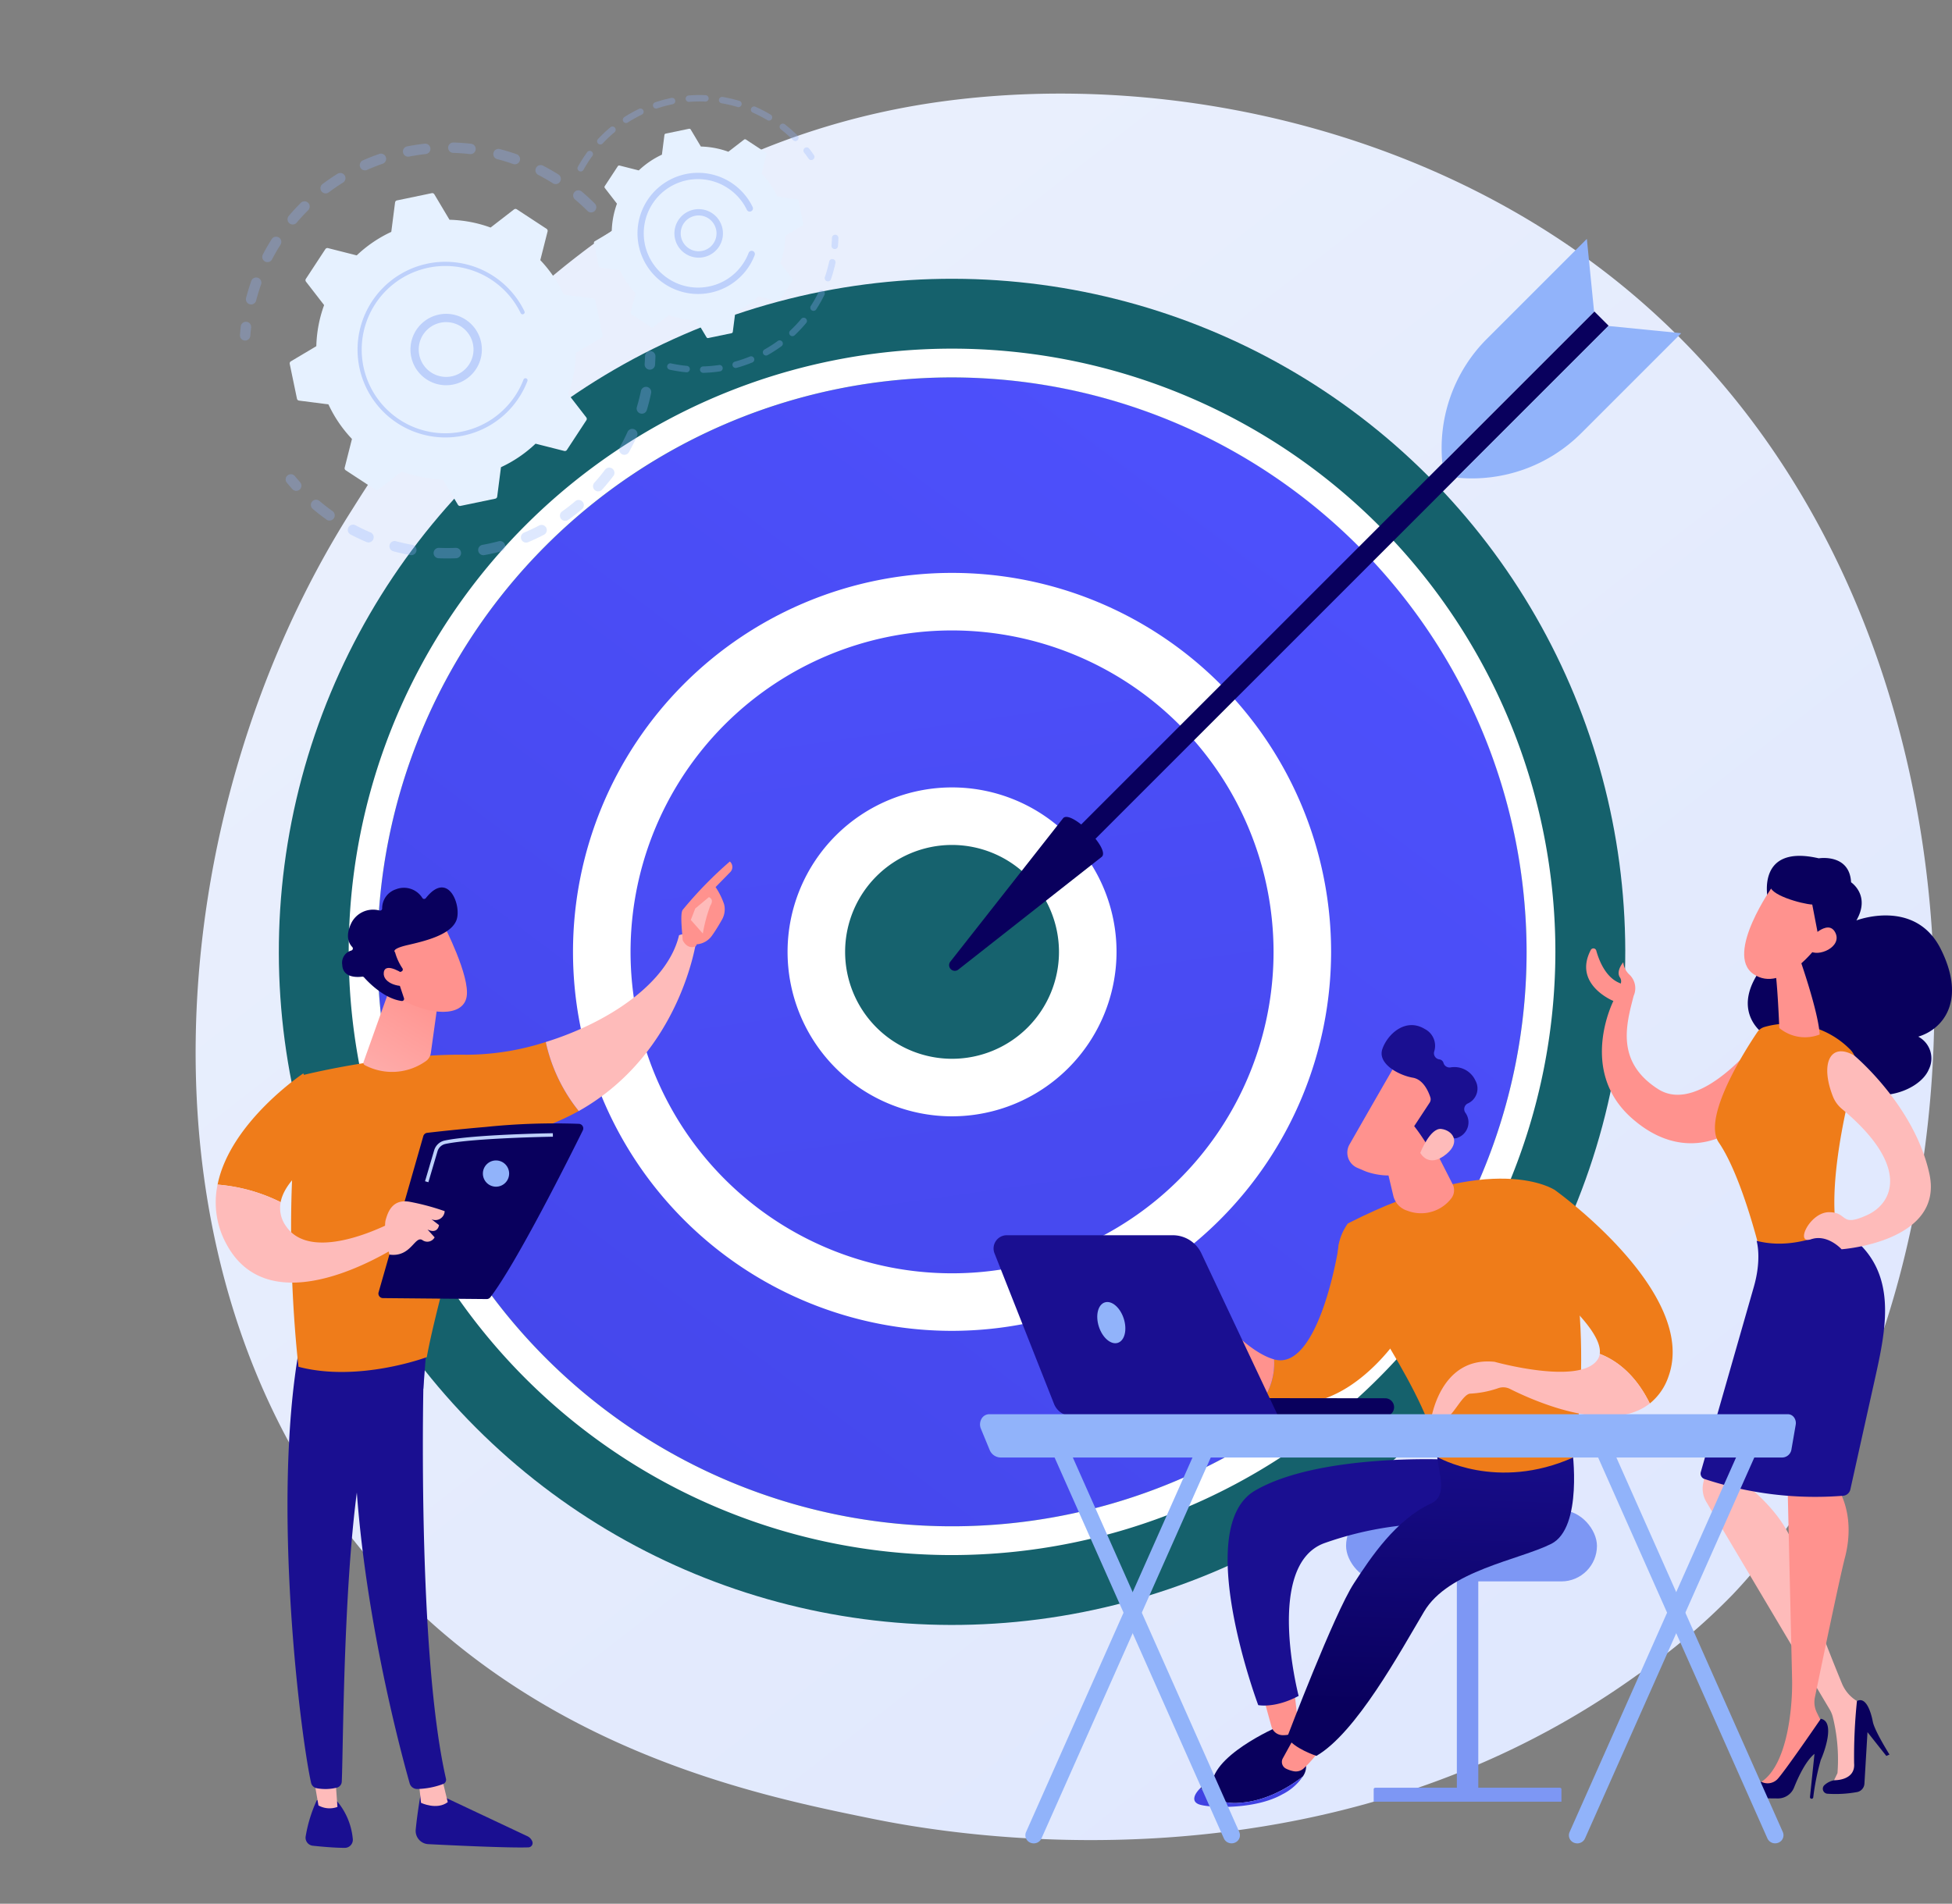 <svg xmlns="http://www.w3.org/2000/svg" xmlns:xlink="http://www.w3.org/1999/xlink" width="309.929" height="302.323" viewBox="0 0 309.929 302.323">
  <rect x="0" y="0" width="309.929" height="302.323" fill="#808080" stroke="none"/>
  <defs>
    <linearGradient id="linear-gradient" x1="1.13" y1="1.295" x2="0.236" y2="0.19" gradientUnits="objectBoundingBox">
      <stop offset="0" stop-color="#dae3fe"/>
      <stop offset="1" stop-color="#e9effd"/>
    </linearGradient>
    <linearGradient id="linear-gradient-2" x1="0.936" y1="-0.078" x2="-0.19" y2="1.416" gradientUnits="objectBoundingBox">
      <stop offset="0" stop-color="#4f52ff"/>
      <stop offset="1" stop-color="#4042e2"/>
    </linearGradient>
    <linearGradient id="linear-gradient-3" x1="1.214" y1="-0.449" x2="-0.632" y2="2.003" xlink:href="#linear-gradient-2"/>
    <linearGradient id="linear-gradient-4" x1="-63.915" y1="2.654" x2="-71.915" y2="3.512" gradientUnits="objectBoundingBox">
      <stop offset="0" stop-color="#09005d"/>
      <stop offset="1" stop-color="#1a0f91"/>
    </linearGradient>
    <linearGradient id="linear-gradient-5" x1="-6.881" y1="10.137" x2="-7.203" y2="13.584" xlink:href="#linear-gradient-4"/>
    <linearGradient id="linear-gradient-6" x1="74.698" y1="-1.308" x2="71.861" y2="5.08" xlink:href="#linear-gradient-4"/>
    <linearGradient id="linear-gradient-7" x1="294.732" y1="-1.081" x2="295.739" y2="-1.081" gradientUnits="objectBoundingBox">
      <stop offset="0" stop-color="#febbba"/>
      <stop offset="1" stop-color="#ff928e"/>
    </linearGradient>
    <linearGradient id="linear-gradient-8" x1="94.278" y1="-0.073" x2="91.261" y2="0.782" xlink:href="#linear-gradient-4"/>
    <linearGradient id="linear-gradient-9" x1="185.543" y1="-3.175" x2="178.523" y2="4.39" xlink:href="#linear-gradient-4"/>
    <linearGradient id="linear-gradient-10" x1="343.594" y1="-0.682" x2="344.608" y2="-0.682" xlink:href="#linear-gradient-7"/>
    <linearGradient id="linear-gradient-11" x1="63.163" y1="-0.139" x2="61.145" y2="0.704" xlink:href="#linear-gradient-4"/>
    <linearGradient id="linear-gradient-12" x1="57.231" y1="0.231" x2="58.231" y2="0.231" xlink:href="#linear-gradient-7"/>
    <linearGradient id="linear-gradient-13" x1="-70.452" y1="1.023" x2="-68.471" y2="3.707" xlink:href="#linear-gradient-7"/>
    <linearGradient id="linear-gradient-14" x1="409.415" y1="-0.657" x2="411.416" y2="-2.437" xlink:href="#linear-gradient-7"/>
    <linearGradient id="linear-gradient-15" x1="45.312" y1="0.037" x2="46.314" y2="0.037" xlink:href="#linear-gradient-7"/>
    <linearGradient id="linear-gradient-16" x1="-0.103" y1="1.691" x2="0.844" y2="-0.028" xlink:href="#linear-gradient-7"/>
    <linearGradient id="linear-gradient-17" x1="33.139" y1="46.635" x2="32.815" y2="45.569" xlink:href="#linear-gradient-7"/>
    <linearGradient id="linear-gradient-18" x1="25.118" y1="34.692" x2="25.322" y2="35.875" xlink:href="#linear-gradient-4"/>
    <linearGradient id="linear-gradient-19" x1="106.616" y1="221.975" x2="105.67" y2="217.362" xlink:href="#linear-gradient-7"/>
    <linearGradient id="linear-gradient-20" x1="41.57" y1="-0.062" x2="42.084" y2="2.428" xlink:href="#linear-gradient-4"/>
    <linearGradient id="linear-gradient-21" x1="141.633" y1="0.5" x2="142.633" y2="0.5" xlink:href="#linear-gradient-7"/>
    <linearGradient id="linear-gradient-22" x1="9.972" y1="-0.407" x2="8.878" y2="0.795" xlink:href="#linear-gradient-7"/>
    <linearGradient id="linear-gradient-23" x1="-24.57" y1="1.893" x2="-25.182" y2="2.513" xlink:href="#linear-gradient-4"/>
    <linearGradient id="linear-gradient-24" x1="-115.067" y1="7.711" x2="-114.842" y2="6.801" xlink:href="#linear-gradient-7"/>
    <linearGradient id="linear-gradient-25" x1="-66.571" y1="5.644" x2="-65.362" y2="6.807" xlink:href="#linear-gradient-7"/>
    <linearGradient id="linear-gradient-26" x1="-76.739" y1="5.01" x2="-78.62" y2="6.915" xlink:href="#linear-gradient-4"/>
    <linearGradient id="linear-gradient-27" x1="-187.299" y1="18.446" x2="-183.923" y2="22.765" xlink:href="#linear-gradient-7"/>
    <linearGradient id="linear-gradient-28" x1="7.286" y1="1.272" x2="8.687" y2="0.135" xlink:href="#linear-gradient-7"/>
    <linearGradient id="linear-gradient-29" x1="16.645" y1="0.43" x2="17.64" y2="0.43" xlink:href="#linear-gradient-4"/>
    <linearGradient id="linear-gradient-30" x1="15.83" y1="0.377" x2="11.933" y2="0.708" xlink:href="#linear-gradient-7"/>
    <linearGradient id="linear-gradient-31" x1="15.631" y1="0.421" x2="16.624" y2="0.421" xlink:href="#linear-gradient-4"/>
    <linearGradient id="linear-gradient-32" x1="1.968" y1="-0.231" x2="0.935" y2="0.314" xlink:href="#linear-gradient-4"/>
    <linearGradient id="linear-gradient-33" x1="8.911" y1="0.789" x2="11.881" y2="-1.387" xlink:href="#linear-gradient-7"/>
    <linearGradient id="linear-gradient-34" x1="-9.604" y1="-1.469" x2="-10.014" y2="-0.35" xlink:href="#linear-gradient-4"/>
    <linearGradient id="linear-gradient-35" x1="-30.264" y1="-0.93" x2="-29.136" y2="-0.93" xlink:href="#linear-gradient-7"/>
    <linearGradient id="linear-gradient-36" x1="-4.436" y1="0.383" x2="-3.744" y2="-0.528" xlink:href="#linear-gradient-4"/>
    <linearGradient id="linear-gradient-37" x1="-8.486" y1="-1.105" x2="-9.728" y2="2.367" xlink:href="#linear-gradient-4"/>
    <linearGradient id="linear-gradient-38" x1="-8.81" y1="-1.332" x2="-7.877" y2="-1.332" xlink:href="#linear-gradient-2"/>
    <linearGradient id="linear-gradient-39" x1="-26.908" y1="-1.077" x2="-26.006" y2="-1.077" xlink:href="#linear-gradient-7"/>
    <linearGradient id="linear-gradient-40" x1="-3.986" y1="0.705" x2="-3.955" y2="-0.272" xlink:href="#linear-gradient-4"/>
    <linearGradient id="linear-gradient-41" x1="-6.41" y1="0.002" x2="-5.417" y2="0.002" xlink:href="#linear-gradient-7"/>
    <linearGradient id="linear-gradient-42" x1="-15.914" y1="-0.516" x2="-14.795" y2="-0.516" xlink:href="#linear-gradient-7"/>
    <linearGradient id="linear-gradient-43" x1="-4.698" y1="0.781" x2="-5.941" y2="7.598" xlink:href="#linear-gradient-7"/>
    <linearGradient id="linear-gradient-44" x1="-9.537" y1="-10.969" x2="-10.634" y2="-9.655" xlink:href="#linear-gradient-7"/>
    <linearGradient id="linear-gradient-45" x1="-11.662" y1="-10.689" x2="-10.387" y2="-10.689" xlink:href="#linear-gradient-4"/>
    <linearGradient id="linear-gradient-46" x1="-36.21" y1="-39.653" x2="-33.79" y2="-42.329" xlink:href="#linear-gradient-7"/>
    <linearGradient id="linear-gradient-47" x1="31.102" y1="22.046" x2="30.362" y2="24.483" xlink:href="#linear-gradient-4"/>
    <linearGradient id="linear-gradient-48" x1="23.832" y1="0.134" x2="23.432" y2="0.8" xlink:href="#linear-gradient-4"/>
  </defs>
  <g id="Grupo_152101" data-name="Grupo 152101" transform="translate(-141.413 -305.622)">
    <path id="Trazado_205026" data-name="Trazado 205026" d="M697.67,693.342A99.806,99.806,0,0,1,682.4,706.2c-49.814,35.742-108.758,25.324-121.285,22.779-18.5-3.757-54.256-11.02-80.108-41.421-39.112-45.995-33.022-118.458-2.684-166.293,5.549-8.75,34.862-57.313,94.44-65.1,36.056-4.713,78.086,4.793,108.523,30.293C745.176,539.983,740.628,648.117,697.67,693.342Z" transform="translate(-281.131 -134.516)" fill="url(#linear-gradient)"/>
    <g id="Grupo_152072" data-name="Grupo 152072" transform="translate(141.413 305.622)">
      <g id="Grupo_152070" data-name="Grupo 152070" transform="translate(0 0)">
        <circle id="Elipse_5430" data-name="Elipse 5430" cx="106.888" cy="106.888" r="106.888" transform="translate(0 151.162) rotate(-45)" fill="#15616c"/>
        <g id="Grupo_152067" data-name="Grupo 152067" transform="translate(55.368 55.368)">
          <circle id="Elipse_5431" data-name="Elipse 5431" cx="91.224" cy="91.224" r="91.224" transform="translate(4.569 4.569)" fill="url(#linear-gradient-2)"/>
          <path id="Trazado_205027" data-name="Trazado 205027" d="M793.693,1053.692A95.794,95.794,0,1,1,889.487,957.9,95.9,95.9,0,0,1,793.693,1053.692Zm0-187.018A91.224,91.224,0,1,0,884.917,957.9,91.327,91.327,0,0,0,793.693,866.674Z" transform="translate(-697.9 -862.105)" fill="#fff"/>
        </g>
        <g id="Grupo_152068" data-name="Grupo 152068" transform="translate(72.511 72.511)">
          <circle id="Elipse_5432" data-name="Elipse 5432" cx="55.615" cy="55.615" r="55.615" transform="translate(0 78.651) rotate(-45)" fill="url(#linear-gradient-3)"/>
          <path id="Trazado_205028" data-name="Trazado 205028" d="M1115.983,1340.38a60.184,60.184,0,1,1,60.184-60.184A60.253,60.253,0,0,1,1115.983,1340.38Zm0-111.23a51.046,51.046,0,1,0,51.046,51.045A51.1,51.1,0,0,0,1115.983,1229.15Z" transform="translate(-1037.332 -1201.544)" fill="#fff"/>
        </g>
        <g id="Grupo_152069" data-name="Grupo 152069" transform="translate(120.69 120.69)">
          <circle id="Elipse_5433" data-name="Elipse 5433" cx="21.547" cy="21.547" r="21.547" transform="translate(0 30.472) rotate(-45)" fill="#16626e"/>
          <path id="Trazado_205029" data-name="Trazado 205029" d="M1424.32,1614.642a26.116,26.116,0,1,1,26.116-26.116A26.145,26.145,0,0,1,1424.32,1614.642Zm0-43.094a16.978,16.978,0,1,0,16.978,16.978A17,17,0,0,0,1424.32,1571.548Z" transform="translate(-1393.848 -1558.054)" fill="#fff"/>
        </g>
      </g>
      <g id="Grupo_152071" data-name="Grupo 152071" transform="translate(150.718 37.935)">
        <rect id="Rectángulo_44783" data-name="Rectángulo 44783" width="3.21" height="121.537" transform="matrix(-0.707, -0.707, 0.707, -0.707, 18.764, 99.722)" fill="url(#linear-gradient-4)"/>
        <path id="Trazado_205030" data-name="Trazado 205030" d="M1674.329,1609.681c1.3-1.3,7.44,4.836,6.138,6.138l-22.766,17.9a.9.9,0,0,1-1.27-1.27Z" transform="translate(-1656.228 -1517.705)" fill="url(#linear-gradient-5)"/>
        <path id="Trazado_205031" data-name="Trazado 205031" d="M2490.056,825.905l11.562,1.149-15.872,15.872a24.538,24.538,0,0,1-19.777,7.066h0Z" transform="translate(-2385.402 -812.074)" fill="#91b3fa"/>
        <path id="Trazado_205032" data-name="Trazado 205032" d="M2466.156,698.457l-1.149-11.562-15.872,15.872a24.536,24.536,0,0,0-7.067,19.777h0Z" transform="translate(-2363.772 -686.895)" fill="#91b3fa"/>
      </g>
    </g>
    <g id="Grupo_152083" data-name="Grupo 152083" transform="translate(179.509 320.714)">
      <g id="Grupo_152077" data-name="Grupo 152077" transform="translate(0 7.537)">
        <g id="Grupo_152073" data-name="Grupo 152073" opacity="0.3">
          <path id="Trazado_205033" data-name="Trazado 205033" d="M589.23,543.92a.827.827,0,0,1-1.17,0c-.628-.628-1.291-1.237-1.974-1.812a.827.827,0,0,1-.109-1.153l.01-.013a.827.827,0,0,1,1.166-.1c.718.605,1.417,1.247,2.077,1.908a.827.827,0,0,1,.058,1.1A.809.809,0,0,1,589.23,543.92Zm-6.655-4.383c-.754-.476-1.535-.925-2.323-1.334a.827.827,0,1,1,.762-1.468c.829.43,1.651.9,2.445,1.4a.827.827,0,0,1,.257,1.141.857.857,0,0,1-.057.08A.827.827,0,0,1,582.575,539.537Zm-6.314-3.064c-.838-.3-1.7-.559-2.561-.781a.827.827,0,0,1,.414-1.6c.907.235,1.814.512,2.7.823a.827.827,0,1,1-.55,1.56ZM569.42,534.9c-.885-.1-1.784-.165-2.673-.19a.827.827,0,1,1,.046-1.654c.936.026,1.883.094,2.814.2a.827.827,0,0,1-.187,1.643Zm-7.021-.011c-.883.1-1.774.235-2.649.407a.827.827,0,1,1-.32-1.623c.92-.182,1.858-.326,2.787-.428a.827.827,0,0,1,.182,1.644Zm-6.848,1.543c-.841.291-1.679.621-2.492.983a.827.827,0,0,1-.672-1.511c.856-.38,1.738-.728,2.623-1.035a.827.827,0,0,1,.541,1.563Zm-21.1,22.32a.827.827,0,0,1-.592-1.009c.236-.906.515-1.813.828-2.7a.827.827,0,1,1,1.559.553c-.3.839-.562,1.7-.786,2.561a.826.826,0,0,1-1.009.592Zm14.763-19.3c-.754.47-1.5.979-2.209,1.513a.827.827,0,1,1-.992-1.323c.749-.562,1.532-1.1,2.326-1.593a.827.827,0,1,1,.875,1.4ZM536.872,551.96a.827.827,0,0,1-.351-1.116c.433-.83.907-1.651,1.409-2.443a.827.827,0,1,1,1.4.886c-.477.752-.928,1.533-1.339,2.322a.827.827,0,0,1-1.116.351Zm6.849-8.15c-.63.627-1.241,1.289-1.816,1.969a.827.827,0,0,1-1.274-1.055l.011-.013c.605-.716,1.249-1.413,1.911-2.073a.827.827,0,0,1,1.227,1.106C543.761,543.767,543.741,543.789,543.721,543.811Z" transform="translate(-532.886 -533.056)" fill="#91b3fa"/>
          <path id="Trazado_205034" data-name="Trazado 205034" d="M525.768,821.973a.822.822,0,0,0,.182-.459c.031-.425.072-.857.121-1.283a.827.827,0,1,0-1.643-.188c-.051.448-.094.9-.128,1.35a.827.827,0,0,0,1.468.581Z" transform="translate(-524.298 -790.828)" fill="#91b3fa"/>
        </g>
        <g id="Grupo_152074" data-name="Grupo 152074" transform="translate(7.249 33.103)" opacity="0.3">
          <path id="Trazado_205035" data-name="Trazado 205035" d="M599.491,1064.762a.827.827,0,0,0-.027-1.072c-.284-.317-.567-.646-.84-.977a.827.827,0,0,0-1.276,1.052c.287.348.585.695.885,1.029a.827.827,0,0,0,1.168.064A.807.807,0,0,0,599.491,1064.762Z" transform="translate(-597.158 -1042.847)" fill="#91b3fa"/>
          <path id="Trazado_205036" data-name="Trazado 205036" d="M683.724,939.3a.827.827,0,1,1-1.232-1.1c.58-.648,1.142-1.331,1.676-2.036a.827.827,0,0,1,1.319,1q-.347.459-.707.9C684.438,938.479,684.083,938.9,683.724,939.3Zm3.106-5.6a.827.827,0,0,1-.316-1.126c.429-.765.831-1.555,1.194-2.351a.827.827,0,1,1,1.5.686c-.382.838-.805,1.67-1.257,2.474a.8.8,0,0,1-.079.117A.827.827,0,0,1,686.829,933.7Zm-6.335,8.74c-.7.6-1.439,1.169-2.19,1.7a.827.827,0,1,1-.96-1.347c.714-.508,1.414-1.052,2.08-1.618a.827.827,0,1,1,1.07,1.261Zm9.275-15.2a.827.827,0,0,1-.555-1.029c.251-.839.469-1.7.648-2.555a.827.827,0,0,1,1.619.338c-.189.9-.418,1.807-.682,2.69a.826.826,0,0,1-1.029.555Zm-15.3,19.254c-.815.426-1.66.823-2.51,1.18a.827.827,0,1,1-.64-1.525c.808-.339,1.611-.716,2.384-1.121a.827.827,0,1,1,.766,1.466Zm-6.773,2.637c-.891.238-1.8.441-2.707.6a.827.827,0,1,1-.293-1.628c.861-.155,1.727-.348,2.573-.574a.827.827,0,1,1,.427,1.6Zm-7.187,1.1c-.922.039-1.855.039-2.775,0a.827.827,0,1,1,.069-1.653c.874.036,1.761.036,2.637,0a.827.827,0,1,1,.069,1.653Zm-7.256-.5c-.908-.164-1.819-.369-2.709-.608a.827.827,0,1,1,.431-1.6c.844.228,1.71.422,2.572.578a.827.827,0,1,1-.294,1.628Zm-6.973-2.079c-.847-.359-1.69-.759-2.506-1.189a.827.827,0,1,1,.771-1.463c.775.409,1.576.789,2.38,1.13a.827.827,0,1,1-.646,1.523Zm-6.34-3.556c-.552-.394-1.1-.81-1.624-1.236q-.286-.231-.565-.468a.817.817,0,0,1-.1-1.165.827.827,0,0,1,1.166-.1q.265.225.537.445c.5.405,1.019.8,1.544,1.175a.827.827,0,0,1,.192,1.154c-.01.014-.02.028-.031.041A.827.827,0,0,1,639.935,944.1Z" transform="translate(-633.441 -917.308)" fill="#91b3fa"/>
          <path id="Trazado_205037" data-name="Trazado 205037" d="M1171.572,868.433a.824.824,0,0,0,.182-.464c.031-.447.052-.9.065-1.355a.827.827,0,0,0-1.653-.045c-.012.43-.033.863-.062,1.287a.827.827,0,0,0,1.468.577Z" transform="translate(-1113.096 -865.765)" fill="#91b3fa"/>
        </g>
        <g id="Grupo_152076" data-name="Grupo 152076" transform="translate(7.897 8.039)">
          <path id="Trazado_205038" data-name="Trazado 205038" d="M652.191,630.885a.387.387,0,0,0-.329-.3l-4.667-.6a20.5,20.5,0,0,0-3.735-5.49l1.155-4.557a.387.387,0,0,0-.163-.418l-4.719-3.094a.387.387,0,0,0-.448.017l-3.719,2.877a20.5,20.5,0,0,0-6.524-1.236l-2.407-4.042a.387.387,0,0,0-.411-.181l-5.525,1.149a.387.387,0,0,0-.3.33l-.6,4.667a20.482,20.482,0,0,0-5.49,3.735l-4.558-1.156a.387.387,0,0,0-.418.163l-3.094,4.719a.386.386,0,0,0,.018.448l2.877,3.719a20.489,20.489,0,0,0-1.236,6.524l-4.042,2.407a.387.387,0,0,0-.181.411l1.149,5.525a.387.387,0,0,0,.329.3l4.667.6a20.5,20.5,0,0,0,3.735,5.49l-1.155,4.557a.387.387,0,0,0,.163.418l4.719,3.094a.386.386,0,0,0,.448-.018l3.719-2.877a20.488,20.488,0,0,0,6.524,1.236l2.407,4.042a.386.386,0,0,0,.411.181l5.525-1.149a.387.387,0,0,0,.3-.33l.6-4.667a20.5,20.5,0,0,0,5.49-3.735l4.557,1.155a.387.387,0,0,0,.418-.163l3.094-4.719a.386.386,0,0,0-.017-.448l-2.877-3.719a20.5,20.5,0,0,0,1.236-6.523l4.042-2.407a.387.387,0,0,0,.181-.411Z" transform="translate(-603.666 -613.852)" fill="#e6f1ff"/>
          <g id="Grupo_152075" data-name="Grupo 152075" transform="translate(19.168 19.171)">
            <path id="Trazado_205039" data-name="Trazado 205039" d="M805.83,816.381a5.668,5.668,0,1,1,.571-.607A5.679,5.679,0,0,1,805.83,816.381Zm-8.183-4.36a4.349,4.349,0,1,0,1.4-3.019,4.39,4.39,0,0,0-.442.47A4.317,4.317,0,0,0,797.647,812.021Z" transform="translate(-796.32 -806.535)" fill="#bdd0fb"/>
          </g>
          <path id="Trazado_205040" data-name="Trazado 205040" d="M736.68,746.276a14.208,14.208,0,0,0,.845-1.158h0q.125-.19.243-.384a14.029,14.029,0,0,0,1.009-1.993l.012-.028.032-.08c.021-.052.041-.1.061-.156a.331.331,0,1,0-.617-.238,13.3,13.3,0,0,1-12.6,8.513,13.2,13.2,0,0,1-7.093-2.17,13.394,13.394,0,0,1-1.1-.806,13.287,13.287,0,1,1,20.346-16.1.331.331,0,0,0,.6-.288,13.949,13.949,0,1,0-21.36,16.9,14.33,14.33,0,0,0,1.159.846,13.951,13.951,0,0,0,18.467-2.859Z" transform="translate(-701.139 -712.616)" fill="#bdd0fb"/>
        </g>
      </g>
      <g id="Grupo_152082" data-name="Grupo 152082" transform="translate(53.595 0)">
        <g id="Grupo_152078" data-name="Grupo 152078" opacity="0.3">
          <path id="Trazado_205041" data-name="Trazado 205041" d="M1424.912,542.378a.51.51,0,0,0,.023-.612c-.246-.357-.507-.711-.774-1.053a.511.511,0,0,0-.8.63c.255.326.5.663.738,1a.51.51,0,0,0,.817.031Z" transform="translate(-1387.401 -532.238)" fill="#91b3fa"/>
          <path id="Trazado_205042" data-name="Trazado 205042" d="M1097.919,464.468a.511.511,0,0,1-.723,0,21.241,21.241,0,0,0-1.594-1.433q-.175-.142-.354-.281a.511.511,0,0,1-.09-.717.529.529,0,0,1,.717-.09q.187.146.37.294a22.16,22.16,0,0,1,1.671,1.5.511.511,0,0,1,.037.683Zm-4.813-3.175a21.147,21.147,0,0,0-2.3-1.191.511.511,0,1,1,.412-.935,22.14,22.14,0,0,1,2.415,1.248.511.511,0,0,1,.177.7.5.5,0,0,1-.042.06A.511.511,0,0,1,1093.106,461.293Zm-4.738-2.088a20.937,20.937,0,0,0-2.527-.588.511.511,0,0,1,.17-1.008,22.048,22.048,0,0,1,2.65.617.511.511,0,1,1-.293.979Zm-5.107-.86a21.1,21.1,0,0,0-2.593.048.511.511,0,0,1-.082-1.018,22.17,22.17,0,0,1,2.719-.05.511.511,0,0,1-.044,1.021Zm-5.162.413a21.284,21.284,0,0,0-2.5.676.511.511,0,0,1-.326-.968,22.365,22.365,0,0,1,2.624-.709.511.511,0,0,1,.206,1Zm-4.905,1.654a20.939,20.939,0,0,0-2.261,1.265.511.511,0,0,1-.553-.859,22.005,22.005,0,0,1,2.372-1.327.511.511,0,0,1,.442.921Zm-4.35,2.8a21.028,21.028,0,0,0-1.883,1.783.511.511,0,0,1-.747-.7,22.163,22.163,0,0,1,1.974-1.87.511.511,0,0,1,.725.713A.5.5,0,0,1,1068.845,463.214Zm-5.62,6.174a.511.511,0,0,1-.2-.694,22.28,22.28,0,0,1,1.253-2c.068-.1.138-.2.208-.292a.511.511,0,1,1,.826.6c-.066.09-.131.182-.2.276a21.189,21.189,0,0,0-1.2,1.912.533.533,0,0,1-.05.075A.511.511,0,0,1,1063.225,469.388Z" transform="translate(-1062.962 -457.305)" fill="#91b3fa"/>
        </g>
        <g id="Grupo_152079" data-name="Grupo 152079" transform="translate(14.239 22.16)" opacity="0.3">
          <path id="Trazado_205043" data-name="Trazado 205043" d="M1228.147,729.2a22.279,22.279,0,0,1-1.832,1.948.511.511,0,1,1-.7-.744,21.168,21.168,0,0,0,1.747-1.858.511.511,0,0,1,.79.648Zm.879-2a.511.511,0,0,1-.151-.706,21.272,21.272,0,0,0,1.255-2.222.511.511,0,0,1,.919.448,22.4,22.4,0,0,1-1.316,2.329c-.01.016-.021.031-.033.045A.511.511,0,0,1,1229.025,727.195Zm-4.767,5.664a22.2,22.2,0,0,1-2.249,1.448.511.511,0,0,1-.5-.891,21.246,21.246,0,0,0,2.146-1.381.511.511,0,0,1,.6.824Zm7.165-10.3a.511.511,0,0,1-.317-.649,21.015,21.015,0,0,0,.682-2.459.511.511,0,1,1,1,.212,21.965,21.965,0,0,1-.715,2.579.505.505,0,0,1-.086.155A.511.511,0,0,1,1231.423,722.559ZM1219.6,735.47a22.259,22.259,0,0,1-2.531.864.511.511,0,0,1-.271-.985,20.993,20.993,0,0,0,2.414-.824.511.511,0,0,1,.388.945Zm-5.147,1.418a22.34,22.34,0,0,1-2.665.234.511.511,0,0,1-.027-1.021,21.325,21.325,0,0,0,2.542-.224.511.511,0,0,1,.15,1.011Zm-5.339.145a22.072,22.072,0,0,1-2.644-.412.511.511,0,1,1,.218-1,20.858,20.858,0,0,0,2.521.393.511.511,0,0,1-.1,1.018Z" transform="translate(-1206.069 -715.163)" fill="#91b3fa"/>
          <path id="Trazado_205044" data-name="Trazado 205044" d="M1469.254,682.13a.506.506,0,0,0,.112-.277c.038-.436.063-.874.075-1.3a.511.511,0,0,0-1.021-.028c-.011.41-.035.828-.071,1.244a.511.511,0,0,0,.906.365Z" transform="translate(-1442.251 -680.023)" fill="#91b3fa"/>
        </g>
        <g id="Grupo_152081" data-name="Grupo 152081" transform="translate(2.609 5.345)">
          <path id="Trazado_205045" data-name="Trazado 205045" d="M1121.659,522.423a.259.259,0,0,0-.22-.2l-3.123-.4a13.711,13.711,0,0,0-2.5-3.673l.773-3.05a.259.259,0,0,0-.109-.28l-3.158-2.07a.258.258,0,0,0-.3.012l-2.488,1.925a13.713,13.713,0,0,0-4.365-.827l-1.611-2.7a.259.259,0,0,0-.275-.121l-3.7.769a.258.258,0,0,0-.2.221l-.4,3.123a13.719,13.719,0,0,0-3.674,2.5l-3.049-.773a.259.259,0,0,0-.28.109l-2.071,3.158a.259.259,0,0,0,.012.3l1.925,2.489a13.7,13.7,0,0,0-.827,4.365l-2.705,1.611a.258.258,0,0,0-.121.275l.769,3.7a.259.259,0,0,0,.22.2l3.123.4a13.693,13.693,0,0,0,2.5,3.674l-.773,3.05a.259.259,0,0,0,.109.28l3.158,2.071a.259.259,0,0,0,.3-.012l2.489-1.925a13.714,13.714,0,0,0,4.365.827l1.611,2.7a.259.259,0,0,0,.275.121l3.7-.769a.258.258,0,0,0,.2-.22l.4-3.123a13.712,13.712,0,0,0,3.674-2.5l3.05.773a.259.259,0,0,0,.28-.109l2.07-3.158a.258.258,0,0,0-.012-.3l-1.925-2.488a13.719,13.719,0,0,0,.827-4.365l2.7-1.611a.259.259,0,0,0,.121-.275Z" transform="translate(-1089.188 -511.026)" fill="#e6f1ff"/>
          <g id="Grupo_152080" data-name="Grupo 152080" transform="translate(12.761 12.76)">
            <path id="Trazado_205046" data-name="Trazado 205046" d="M1223.917,645.983a3.853,3.853,0,1,1,.392-.417A3.921,3.921,0,0,1,1223.917,645.983Zm-4.707-.922a2.842,2.842,0,0,0,4.016.17h0a2.842,2.842,0,0,0-3.846-4.186,2.841,2.841,0,0,0-.17,4.016Z" transform="translate(-1217.441 -639.276)" fill="#bdd0fb"/>
          </g>
          <path id="Trazado_205047" data-name="Trazado 205047" d="M1175.805,597.137q.305-.377.577-.79a9.7,9.7,0,0,0,.9-1.74l.032-.082a.511.511,0,0,0-.154-.58.518.518,0,0,0-.139-.08.512.512,0,0,0-.66.293,8.623,8.623,0,0,1-.837,1.629h0l-.056.084a8.515,8.515,0,0,1-3.132,2.817,8.654,8.654,0,0,1-2.177.789l-.019,0-.057.012a8.545,8.545,0,0,1-6.467-1.228,8.679,8.679,0,0,1-.715-.522,8.6,8.6,0,0,1,10.147-13.864,8.658,8.658,0,0,1,.705.515,8.57,8.57,0,0,1,2.319,2.925.511.511,0,1,0,.92-.445,9.623,9.623,0,1,0-14.736,11.66,9.853,9.853,0,0,0,.8.584A9.637,9.637,0,0,0,1175.805,597.137Z" transform="translate(-1151.792 -574.439)" fill="#bdd0fb"/>
        </g>
      </g>
    </g>
    <g id="Grupo_152089" data-name="Grupo 152089" transform="translate(175.668 442.432)">
      <path id="Trazado_205048" data-name="Trazado 205048" d="M805.593,3164.231s-.575,3.085-.872,6.14a2.107,2.107,0,0,0,1.994,2.3c4.071.208,12.779.621,15.907.512a.686.686,0,0,0,.612-.933,1.536,1.536,0,0,0-.777-.835l-14.327-6.75Z" transform="translate(-772.97 -3016.621)" fill="url(#linear-gradient-6)"/>
      <path id="Trazado_205049" data-name="Trazado 205049" d="M809.255,3141.093l.4,3.7s2.509,1.2,4.243-.108l-1-4.128Z" transform="translate(-777.062 -2995.302)" fill="url(#linear-gradient-7)"/>
      <path id="Trazado_205050" data-name="Trazado 205050" d="M715.344,2446.8c-.2.963-1.476,48.147,3.367,69.344a.718.718,0,0,1-.429.831,12.5,12.5,0,0,1-4.116.8,1.236,1.236,0,0,1-1.218-.9c-1.4-4.921-8.07-29.571-8.747-53.064-.757-26.251.009-.894.009-.894l.745-16.215Z" transform="translate(-682.158 -2370.483)" fill="url(#linear-gradient-8)"/>
      <path id="Trazado_205051" data-name="Trazado 205051" d="M630.824,3178.843a22.232,22.232,0,0,0-1.764,5.688,1.285,1.285,0,0,0,1.116,1.55c1.344.145,3.412.335,5.071.339a1.281,1.281,0,0,0,1.283-1.417,10.81,10.81,0,0,0-2.467-5.953Z" transform="translate(-614.77 -3029.779)" fill="url(#linear-gradient-9)"/>
      <path id="Trazado_205052" data-name="Trazado 205052" d="M639.839,3129.34l.971,5.6a3.615,3.615,0,0,0,3.015.236l-.432-6.018Z" transform="translate(-624.502 -2985.036)" fill="url(#linear-gradient-10)"/>
      <path id="Trazado_205053" data-name="Trazado 205053" d="M602,2438.479c-4.363,24.86.308,61.549,1.933,68.736a1.118,1.118,0,0,0,.895.857,7.511,7.511,0,0,0,3.228-.1,1.025,1.025,0,0,0,.746-.937c.283-5.8.213-41.393,4.192-55.423a3.2,3.2,0,0,1,1.249-1.751l7.512-5.233.654-8.569Z" transform="translate(-588.794 -2360.902)" fill="url(#linear-gradient-11)"/>
      <g id="Grupo_152084" data-name="Grupo 152084" transform="translate(11.964 11.541)">
        <path id="Trazado_205054" data-name="Trazado 205054" d="M633.776,1970.822c-12.364-.2-26.007,3.246-26.007,3.246-3.686,21.505-.645,46.31-.645,46.31,9.572,2.51,20.37-1.535,20.37-1.535,1.591-8.989,9.014-34.286,9.014-34.286a40.73,40.73,0,0,0,15.116-4.8,26.511,26.511,0,0,1-5.24-10.96A41.5,41.5,0,0,1,633.776,1970.822Z" transform="translate(-605.946 -1951.673)" fill="#ef7c1a"/>
        <path id="Trazado_205055" data-name="Trazado 205055" d="M1036.3,1797.591a2.366,2.366,0,0,0-2.752-.773c-1.819,7.686-11.36,13.918-21.162,16.964a26.512,26.512,0,0,0,5.24,10.96C1033.9,1815.6,1036.3,1797.591,1036.3,1797.591Z" transform="translate(-971.951 -1796.653)" fill="url(#linear-gradient-12)"/>
      </g>
      <g id="Grupo_152085" data-name="Grupo 152085" transform="translate(73.923 0)">
        <path id="Trazado_205056" data-name="Trazado 205056" d="M1231.083,1693.813c.123.405-1.354,1.007-2.2-.654-.023-.792-.472-4.19.007-4.83a63.206,63.206,0,0,1,7.48-7.672,1.163,1.163,0,0,1,.13,1.617l-2.394,2.447a11.49,11.49,0,0,1,1.358,2.749,3.324,3.324,0,0,1-.355,2.442c-.423.746-1,1.715-1.544,2.472A3.28,3.28,0,0,1,1231.083,1693.813Z" transform="translate(-1228.666 -1680.656)" fill="url(#linear-gradient-13)"/>
        <path id="Trazado_205057" data-name="Trazado 205057" d="M1246.731,1737.5l-2.177,1.81-.7,1.817,1.906,2.155a24.861,24.861,0,0,1,1.171-4.39C1247.423,1738.115,1247.177,1737.734,1246.731,1737.5Z" transform="translate(-1242.346 -1731.845)" fill="url(#linear-gradient-14)"/>
      </g>
      <path id="Trazado_205058" data-name="Trazado 205058" d="M506.854,2030.858l-4.628-12.017s-11.624,7.737-13.618,17.667a27.326,27.326,0,0,1,10.014,2.787C499.521,2034.605,506.854,2030.858,506.854,2030.858Z" transform="translate(-488.318 -1985.193)" fill="#ef7c1a"/>
      <path id="Trazado_205059" data-name="Trazado 205059" d="M514.215,2202.119s-13.036,7.2-17.351.905a4.918,4.918,0,0,1-.865-3.83,27.32,27.32,0,0,0-10.014-2.786,13.732,13.732,0,0,0,1.4,9.427c7.53,14.092,28.513-.5,28.513-.5Z" transform="translate(-485.695 -2145.093)" fill="url(#linear-gradient-15)"/>
      <path id="Trazado_205060" data-name="Trazado 205060" d="M725.447,1886.621,721.4,1897.96a.41.41,0,0,0,.182.5,9.248,9.248,0,0,0,9.6-.554,1.93,1.93,0,0,0,.9-1.37l1.368-9.834Z" transform="translate(-697.931 -1866.128)" fill="url(#linear-gradient-16)"/>
      <g id="Grupo_152086" data-name="Grupo 152086" transform="translate(20.09 4.123)">
        <path id="Trazado_205061" data-name="Trazado 205061" d="M757.773,1781.556s4.242,8.173,3.657,11.453-5.937,2.992-10.586.28l-3.183-8.812Z" transform="translate(-741.687 -1775.64)" fill="url(#linear-gradient-17)"/>
        <path id="Trazado_205062" data-name="Trazado 205062" d="M697.02,1735.437a.335.335,0,0,0,.151-.489,8.762,8.762,0,0,1-1.178-2.564s-.772-.5,1.988-1.137,6.875-1.616,7.76-3.952c.863-2.277-1.293-8.044-4.863-3.5a.335.335,0,0,1-.531,0,3.455,3.455,0,0,0-4.2-1.408,3.169,3.169,0,0,0-2.2,3.042.333.333,0,0,1-.4.337,3.865,3.865,0,0,0-4.533,2.061c-.94,2.016-.353,3.167.187,3.733a.334.334,0,0,1-.148.553,2.011,2.011,0,0,0-1.441,2.281c.1,2.127,2.475,1.962,3.153,1.872a.335.335,0,0,1,.3.108c.574.647,3.162,3.4,5.988,3.754a.338.338,0,0,0,.359-.443l-1.19-3.571a.336.336,0,0,1,.186-.415Z" transform="translate(-687.614 -1722.098)" fill="url(#linear-gradient-18)"/>
        <path id="Trazado_205063" data-name="Trazado 205063" d="M757.073,1851.607s-3.056-2.139-3.3-.365,2.745,2.6,4.235,1.952Z" transform="translate(-747.181 -1837.759)" fill="url(#linear-gradient-19)"/>
      </g>
      <g id="Grupo_152088" data-name="Grupo 152088" transform="translate(25.828 41.552)">
        <g id="Grupo_152087" data-name="Grupo 152087">
          <path id="Trazado_205064" data-name="Trazado 205064" d="M745.307,2125.142l7.1-24.8a.723.723,0,0,1,.612-.521c1.287-.15,5.015-.572,9.319-.936a105.789,105.789,0,0,1,14.8-.492.726.726,0,0,1,.593,1.044c-2.046,4.139-10.462,20.978-14.677,26.494a.728.728,0,0,1-.586.288L746,2126.067A.725.725,0,0,1,745.307,2125.142Z" transform="translate(-745.279 -2098.282)" fill="url(#linear-gradient-20)"/>
          <path id="Trazado_205065" data-name="Trazado 205065" d="M756.609,2231.5s-.989-4.068-.59-5.511,1.172-3.3,3.749-2.886a37.686,37.686,0,0,1,5.617,1.5,1.475,1.475,0,0,1-2.112,1.273l1.214.94s-.174,1.5-1.828.7l1.13,1.246a1.316,1.316,0,0,1-1.927.444C760.644,2228.407,760.06,2231.985,756.609,2231.5Z" transform="translate(-754.865 -2210.627)" fill="url(#linear-gradient-21)"/>
        </g>
        <path id="Trazado_205066" data-name="Trazado 205066" d="M911.991,2159.893a2.084,2.084,0,1,0,2.084-2.084A2.085,2.085,0,0,0,911.991,2159.893Z" transform="translate(-895.404 -2151.886)" fill="#91b3fa"/>
        <path id="Trazado_205067" data-name="Trazado 205067" d="M820.2,2122.094l1.446-4.9a1.681,1.681,0,0,1,1.264-1.18c4.532-.945,16.935-1.146,17.06-1.148l-.008-.554c-.511.008-12.581.2-17.165,1.16a2.235,2.235,0,0,0-1.682,1.566l-1.446,4.9Z" transform="translate(-812.267 -2112.712)" fill="#bdd0fb"/>
      </g>
    </g>
    <g id="Grupo_152100" data-name="Grupo 152100" transform="translate(297.017 441.536)">
      <g id="Grupo_152090" data-name="Grupo 152090" transform="translate(96.238 0)">
        <path id="Trazado_205068" data-name="Trazado 205068" d="M2673.317,1819.618a.47.47,0,0,1,.868.092c.421,1.516,1.44,4.161,3.579,5.1.108.047.21.095.309.143a1.087,1.087,0,0,0-.134-.983c-.665-1.016.535-2.4.535-2.4a3.093,3.093,0,0,0,1.009,1.992,2.975,2.975,0,0,1,.638,3.348c-1.158,4.5-2.891,10.443,3.861,14.787s16.26-8.2,16.26-8.2l-4.719,14.961s-7.285,5.376-15.758-2.183-2.857-18.558-2.857-18.558S2670.446,1825.108,2673.317,1819.618Z" transform="translate(-2672.582 -1804.67)" fill="url(#linear-gradient-22)"/>
        <path id="Trazado_205069" data-name="Trazado 205069" d="M2933.684,1678.493s-1.956-8.774,8.094-6.452c0,0,4.879-.8,5.127,3.807,0,0,3.145,2.073.842,6.058,0,0,9.347-3.61,13.419,4.582s.329,12.7-3.595,13.874a3.908,3.908,0,0,1,1.675,5.2c-1.505,3.6-9.126,6.145-13.628,1.762,0,0-12.81,1.693-12.553-7.355,0,0-5.958-3.847.3-11.325S2933.684,1678.493,2933.684,1678.493Z" transform="translate(-2904.841 -1671.65)" fill="url(#linear-gradient-23)"/>
        <path id="Trazado_205070" data-name="Trazado 205070" d="M2885.918,1939.96a13.787,13.787,0,0,1,13.494,3.439,3.465,3.465,0,0,1,1,3.452c-1.5,5.531-5.467,21.873-1.99,28.943,0,0-6.125,6.752-12.807,1.31,0,0-3-13.067-6.925-18.8-2.711-3.96,4.323-14.872,6.1-17.508A2.086,2.086,0,0,1,2885.918,1939.96Z" transform="translate(-2857.628 -1912.779)" fill="#ef7c19"/>
        <path id="Trazado_205071" data-name="Trazado 205071" d="M2976.783,1834.4s2.987,8.449,3.212,12.176a6.39,6.39,0,0,1-6.412-1.032s-.327-8.439-.8-9.95Z" transform="translate(-2942.916 -1818.205)" fill="url(#linear-gradient-24)"/>
        <path id="Trazado_205072" data-name="Trazado 205072" d="M2929.357,1718.052s-7.812,10.934-3.142,14.109,10.231-4.594,10.231-4.594,1.813-5.984-.083-8.015S2929.357,1718.052,2929.357,1718.052Z" transform="translate(-2899.639 -1713.379)" fill="url(#linear-gradient-25)"/>
        <path id="Trazado_205073" data-name="Trazado 205073" d="M2970.291,1691.035s-3.589.85-4.093,2.474,5.09,3.13,6.657,3.2l1.262,6.553s3.733-6.165,2.254-9.725S2970.291,1691.035,2970.291,1691.035Z" transform="translate(-2936.956 -1688.975)" fill="url(#linear-gradient-26)"/>
        <path id="Trazado_205074" data-name="Trazado 205074" d="M3027.3,1788.033s3.041-3.522,4.25-1.226-2.737,4.02-4.1,2.893Z" transform="translate(-2992.007 -1774.65)" fill="url(#linear-gradient-27)"/>
        <path id="Trazado_205075" data-name="Trazado 205075" d="M2860.178,2593.9c.022.593-1.019,5.3-1.586,7.809a4.133,4.133,0,0,0,.445,2.965l19.63,33.038a4.507,4.507,0,0,1,.515,1.286,28.358,28.358,0,0,1,.717,8.807l-1.016,2.109,4.392-1,.956-11.795-1.244-.758a5.911,5.911,0,0,1-2.389-2.8c-1.775-4.312-6.183-15.287-7.32-20.636-1.292-6.079-8.042-11.016-8.042-11.016l1.186-2.8Z" transform="translate(-2839.993 -2502.141)" fill="url(#linear-gradient-28)"/>
        <path id="Trazado_205076" data-name="Trazado 205076" d="M3060.774,3027.888s-2.372-3.761-2.65-5.224-1.056-4.048-2.518-3.271a85.941,85.941,0,0,0-.451,9.888c.237,2.778-3.141,2.688-3.141,2.688a3.152,3.152,0,0,0-1.613.813.791.791,0,0,0,.53,1.33,19.028,19.028,0,0,0,4.7-.267,1.439,1.439,0,0,0,1.162-1.328l.487-8.183,2.992,3.777Z" transform="translate(-3012.611 -2885.17)" fill="url(#linear-gradient-29)"/>
        <path id="Trazado_205077" data-name="Trazado 205077" d="M2956.343,2639.592s.693,29.553.786,33.75-.663,13.5-4.87,16.279l1.831,1.355a24.468,24.468,0,0,0,4.523-5.687,34.6,34.6,0,0,1,3.271-4.973l-.833-1.706a3.752,3.752,0,0,1-.3-2.406c.908-4.4,3.942-19.039,4.769-22.191.976-3.721,1.046-8.69-2.352-12.849S2956.343,2639.592,2956.343,2639.592Z" transform="translate(-2924.432 -2542.57)" fill="url(#linear-gradient-30)"/>
        <path id="Trazado_205078" data-name="Trazado 205078" d="M2941.558,3061.69a.259.259,0,0,0,.26-.222,38.119,38.119,0,0,1,1.2-5.958c.546-1.171,2.331-6.1,0-6.52,0,0-5.8,8.471-6.911,9.613a2.182,2.182,0,0,1-2.518.4,4.19,4.19,0,0,0-1.9,1.366.767.767,0,0,0,.6,1.233l3.905.038a2.748,2.748,0,0,0,2.576-1.731c.687-1.717,1.868-4.235,3.244-5.352l-.715,6.847a.261.261,0,0,0,.256.288Z" transform="translate(-2905.761 -2911.95)" fill="url(#linear-gradient-31)"/>
        <path id="Trazado_205079" data-name="Trazado 205079" d="M2864.062,2268.628s.88,2.8-.472,7.425l-8.387,29.288a.907.907,0,0,0,.567,1.1,55.939,55.939,0,0,0,22.013,2.67,1.279,1.279,0,0,0,1.165-1c.742-3.339,3.272-14.73,3.794-17.072,1.986-8.919,4.2-18.537-5.551-24.353C2872.7,2268.618,2868.5,2269.753,2864.062,2268.628Z" transform="translate(-2837.001 -2207.488)" fill="url(#linear-gradient-32)"/>
        <path id="Trazado_205080" data-name="Trazado 205080" d="M3028.212,1984.308s9.542,7.93,11.91,18.766-13.944,11.988-13.944,11.988-2.215-2.473-4.844-1.591-.2-4.316,2.873-4.3,1.651,2.446,6,.475c4.239-1.92,6.859-7.858-3.956-16.86a4.889,4.889,0,0,1-1.428-1.945C3022.723,1985.551,3024.39,1982.085,3028.212,1984.308Z" transform="translate(-2985.626 -1952.584)" fill="url(#linear-gradient-33)"/>
      </g>
      <g id="Grupo_152099" data-name="Grupo 152099" transform="translate(0 26.878)">
        <g id="Grupo_152093" data-name="Grupo 152093" transform="translate(58.117 77.046)">
          <g id="Grupo_152091" data-name="Grupo 152091" transform="translate(17.59 8.765)">
            <rect id="Rectángulo_44784" data-name="Rectángulo 44784" width="3.404" height="36.809" fill="#7d97f4"/>
          </g>
          <g id="Grupo_152092" data-name="Grupo 152092" transform="translate(4.386 44.069)">
            <path id="Trazado_205081" data-name="Trazado 205081" d="M2363.337,3161.278h-29.812v-1.969a.246.246,0,0,1,.246-.246h29.32a.246.246,0,0,1,.246.246Z" transform="translate(-2333.526 -3159.063)" fill="#7d97f4"/>
          </g>
          <rect id="Rectángulo_44785" data-name="Rectángulo 44785" width="39.835" height="11.298" rx="5.649" fill="#7d97f4"/>
        </g>
        <g id="Grupo_152095" data-name="Grupo 152095" transform="translate(26.975)">
          <path id="Trazado_205082" data-name="Trazado 205082" d="M2085.962,3054s-11,4.74-10.373,9.7c0,0,11.374-2.182,13.41-5.433s.914-5.135.914-5.135Z" transform="translate(-2065.7 -2942.555)" fill="url(#linear-gradient-34)"/>
          <path id="Trazado_205083" data-name="Trazado 205083" d="M2164.31,3007.4l.559,4.83a1.6,1.6,0,0,1-1.01,1.7,4.158,4.158,0,0,1-1.394.213,1.86,1.86,0,0,1-1.807-1.356l-1.083-3.906Z" transform="translate(-2141.353 -2901.379)" fill="url(#linear-gradient-35)"/>
          <path id="Trazado_205084" data-name="Trazado 205084" d="M2135.1,2634.69s-20.239-.937-30.311,4.937.511,34.061.511,34.061,2.63.565,6.418-1.459c0,0-5.406-20.635,3.985-24.224a54.062,54.062,0,0,1,21.476-3.054l-2.023-9.623Z" transform="translate(-2088.104 -2565.7)" fill="url(#linear-gradient-36)"/>
          <path id="Trazado_205085" data-name="Trazado 205085" d="M2061.175,3107.642c2.3-.5,9.126-3.332,10.162-3.293s2.5,1.591,2.5,1.591a2.759,2.759,0,0,1-.488,2.067c-1.759,1.372-5.546,3.889-9.951,4.165a7.388,7.388,0,0,1-6.3-2.336A9.011,9.011,0,0,1,2061.175,3107.642Z" transform="translate(-2049.075 -2988.678)" fill="url(#linear-gradient-37)"/>
          <path id="Trazado_205086" data-name="Trazado 205086" d="M2054.492,3145.289c4.4-.276,8.192-2.793,9.95-4.165a8.594,8.594,0,0,1-3.25,2.83c-4.45,2.515-11.806,2.148-13.264,1.582-1.168-.454-.807-1.545.26-2.584A7.39,7.39,0,0,0,2054.492,3145.289Z" transform="translate(-2040.163 -3021.794)" fill="url(#linear-gradient-38)"/>
          <path id="Trazado_205087" data-name="Trazado 205087" d="M2193.27,3071.547a16.421,16.421,0,0,1-2.695,3.236,1.834,1.834,0,0,1-1.705.513,4.73,4.73,0,0,1-1.22-.428,1.19,1.19,0,0,1-.461-1.619l2.357-4.286Z" transform="translate(-2166.086 -2956.813)" fill="url(#linear-gradient-39)"/>
          <path id="Trazado_205088" data-name="Trazado 205088" d="M2240.7,2618.126s1.767,12.533-3.342,15.094-16.312,4.239-20.171,10.74-10.79,19.259-17.1,22.924c0,0-3.6-1.171-4.655-2.943,0,0,7.486-19.68,10.61-24.464,2.7-4.142,6.66-10.11,12.279-12.692,1.608-.739,1.734-2.445,1.451-4.192l-.516-3.182Z" transform="translate(-2173.65 -2550.833)" fill="url(#linear-gradient-40)"/>
          <path id="Trazado_205089" data-name="Trazado 205089" d="M2160.862,2306.99c7.162,2.045,10.366-18.11,10.338-18.6l10.98,12.838s-6.542,11.512-16.421,12.737a11.657,11.657,0,0,1-6.408-.94A10.261,10.261,0,0,0,2160.862,2306.99Z" transform="translate(-2141.152 -2253.905)" fill="#ef7c19"/>
          <path id="Trazado_205090" data-name="Trazado 205090" d="M1982.891,2405.778c3.121-1.283,5.769,1.277,5.769,1.277,3.093,3.166,5.546,4.764,7.493,5.32a10.266,10.266,0,0,1-1.512,6.035,15.97,15.97,0,0,1-7.035-7.125,1.34,1.34,0,0,0-1.767-.6c-.661.32-1.343.808-1.386,1.47-.084,1.308-1.64,1.385-1.649.9a19.361,19.361,0,0,1,1.2-3.065s-3.586,2.3-4.982,3.181a2.055,2.055,0,0,1-2.585-.572S1979.77,2407.061,1982.891,2405.778Z" transform="translate(-1976.442 -2359.289)" fill="url(#linear-gradient-41)"/>
          <path id="Trazado_205091" data-name="Trazado 205091" d="M2310.961,2188.651s-9.624-6.565-32.866,5.309c0,0-2.394,3.034-1.272,6.455s14.921,21.933,15.458,30.623c0,0,9.434,5.553,21.679.047C2313.96,2231.085,2318.066,2208.138,2310.961,2188.651Z" transform="translate(-2246.667 -2162.459)" fill="#ef7c19"/>
          <path id="Trazado_205092" data-name="Trazado 205092" d="M2352.634,2120.674l3.8,7.452a2.118,2.118,0,0,1-.22,2.285,6.051,6.051,0,0,1-6.964,1.939,3.267,3.267,0,0,1-2.227-2.37l-1.972-8.318Z" transform="translate(-2308.379 -2102.875)" fill="url(#linear-gradient-42)"/>
          <path id="Trazado_205093" data-name="Trazado 205093" d="M2591.821,2231.06c.651-4.531-11.319-13.31-11.319-13.31l4.193-12.712s22.843,16.3,18.039,29.613a9.3,9.3,0,0,1-2.968,4.284C2597.345,2233.974,2594.065,2231.912,2591.821,2231.06Z" transform="translate(-2520.4 -2178.845)" fill="#ef7c19"/>
          <path id="Trazado_205094" data-name="Trazado 205094" d="M2434.54,2467.836s13.541,3.782,16.35-.34a2.157,2.157,0,0,0,.35-.917c2.244.852,5.525,2.914,7.944,7.875-6.429,5.058-18.825-.612-22.193-2.311a2.377,2.377,0,0,0-1.784-.149,16.255,16.255,0,0,1-4.431.891c-1.692-.093-3.508,6.022-6.388,4.474C2424.388,2477.358,2425.7,2466.91,2434.54,2467.836Z" transform="translate(-2379.819 -2414.364)" fill="url(#linear-gradient-43)"/>
          <g id="Grupo_152094" data-name="Grupo 152094" transform="translate(31.342)">
            <path id="Trazado_205095" data-name="Trazado 205095" d="M2299.491,1995.412c-.12.1-5.137,8.866-7.691,13.332a2.627,2.627,0,0,0,1.248,3.718l1.106.474c1.512.648,4.762,1.191,6.041.157l8.065-8.513S2302.2,1993.064,2299.491,1995.412Z" transform="translate(-2291.453 -1989.792)" fill="url(#linear-gradient-44)"/>
            <path id="Trazado_205096" data-name="Trazado 205096" d="M2359.792,1954.254a2.6,2.6,0,0,0,1.253-3.671,3.668,3.668,0,0,0-4-2.069,1,1,0,0,1-1.063-.722.792.792,0,0,0-.7-.567.987.987,0,0,1-.778-1.235,2.99,2.99,0,0,0-1.491-3.583c-3.07-1.858-5.939.841-6.738,3.188s2.643,4.172,4.841,4.545c1.671.283,2.486,2.211,2.781,3.118a.993.993,0,0,1-.117.853l-2.451,3.726c.674.848,1.271,1.745,1.86,2.652.221-.238.414-.436.565-.574,1.065-.976,2.959-.472,3.738-.2a.983.983,0,0,0,.774-.057,2.6,2.6,0,0,0,1.159-4A1,1,0,0,1,2359.792,1954.254Z" transform="translate(-2340.713 -1941.787)" fill="url(#linear-gradient-45)"/>
            <path id="Trazado_205097" data-name="Trazado 205097" d="M2407.861,2111.227s1.567-4.029,3.349-3.8,3.115,2.065.815,3.975C2409.165,2113.773,2407.861,2111.227,2407.861,2111.227Z" transform="translate(-2396.279 -2090.935)" fill="url(#linear-gradient-46)"/>
          </g>
        </g>
        <g id="Grupo_152096" data-name="Grupo 152096" transform="translate(2.153 33.371)">
          <path id="Trazado_205098" data-name="Trazado 205098" d="M2052.865,2539.938l-.073,0-31.635-.035a1.416,1.416,0,1,1,0-2.832l31.635.035a1.416,1.416,0,0,1,.07,2.83Z" transform="translate(-1990.613 -2511.215)" fill="url(#linear-gradient-47)"/>
          <path id="Trazado_205099" data-name="Trazado 205099" d="M1729.076,2277.188h26.345a5.02,5.02,0,0,1,4.542,2.88l12.179,25.826H1739.4a3.053,3.053,0,0,1-2.838-1.93l-9.445-23.9A2.1,2.1,0,0,1,1729.076,2277.188Z" transform="translate(-1726.97 -2277.188)" fill="url(#linear-gradient-48)"/>
          <path id="Trazado_205100" data-name="Trazado 205100" d="M1896.617,2386.395c.571,1.774.149,3.5-.942,3.847s-2.439-.8-3.01-2.575-.149-3.5.942-3.848S1896.046,2384.621,1896.617,2386.395Z" transform="translate(-1875.95 -2373.153)" fill="#91b3fa"/>
        </g>
        <g id="Grupo_152098" data-name="Grupo 152098" transform="translate(0 61.793)">
          <g id="Grupo_152097" data-name="Grupo 152097" transform="translate(7.201 2.83)">
            <path id="Trazado_205101" data-name="Trazado 205101" d="M1779.036,2656.607a1.374,1.374,0,0,1-.525-.1,1.273,1.273,0,0,1-.7-1.691l27.88-62.747a1.346,1.346,0,0,1,1.746-.674,1.272,1.272,0,0,1,.7,1.691l-27.88,62.747A1.333,1.333,0,0,1,1779.036,2656.607Z" transform="translate(-1777.707 -2591.285)" fill="#91b3fa"/>
            <path id="Trazado_205102" data-name="Trazado 205102" d="M1842.364,2656.6a1.331,1.331,0,0,1-1.222-.779l-27.88-62.747a1.271,1.271,0,0,1,.7-1.69,1.345,1.345,0,0,1,1.746.673l27.88,62.747a1.272,1.272,0,0,1-.7,1.691A1.362,1.362,0,0,1,1842.364,2656.6Z" transform="translate(-1809.626 -2591.283)" fill="#91b3fa"/>
            <path id="Trazado_205103" data-name="Trazado 205103" d="M2646.419,2656.607a1.373,1.373,0,0,1-.525-.1,1.271,1.271,0,0,1-.7-1.691l27.88-62.747a1.346,1.346,0,0,1,1.747-.674,1.272,1.272,0,0,1,.7,1.691l-27.88,62.747A1.333,1.333,0,0,1,2646.419,2656.607Z" transform="translate(-2558.789 -2591.285)" fill="#91b3fa"/>
            <path id="Trazado_205104" data-name="Trazado 205104" d="M2709.744,2656.6a1.331,1.331,0,0,1-1.221-.779l-27.88-62.747a1.271,1.271,0,0,1,.7-1.69,1.345,1.345,0,0,1,1.746.673l27.88,62.747a1.272,1.272,0,0,1-.7,1.691A1.364,1.364,0,0,1,2709.744,2656.6Z" transform="translate(-2590.706 -2591.283)" fill="#91b3fa"/>
          </g>
          <path id="Trazado_205105" data-name="Trazado 205105" d="M1834.84,2564.515a1.53,1.53,0,0,0-.264-1.16,1.207,1.207,0,0,0-.968-.511H1706.773a1.414,1.414,0,0,0-1.216.746,1.784,1.784,0,0,0-.094,1.549l1.375,3.33a1.924,1.924,0,0,0,1.747,1.251h124.153a1.511,1.511,0,0,0,1.431-1.321Z" transform="translate(-1705.33 -2562.844)" fill="#91b3fa"/>
        </g>
      </g>
    </g>
  </g>
</svg>

